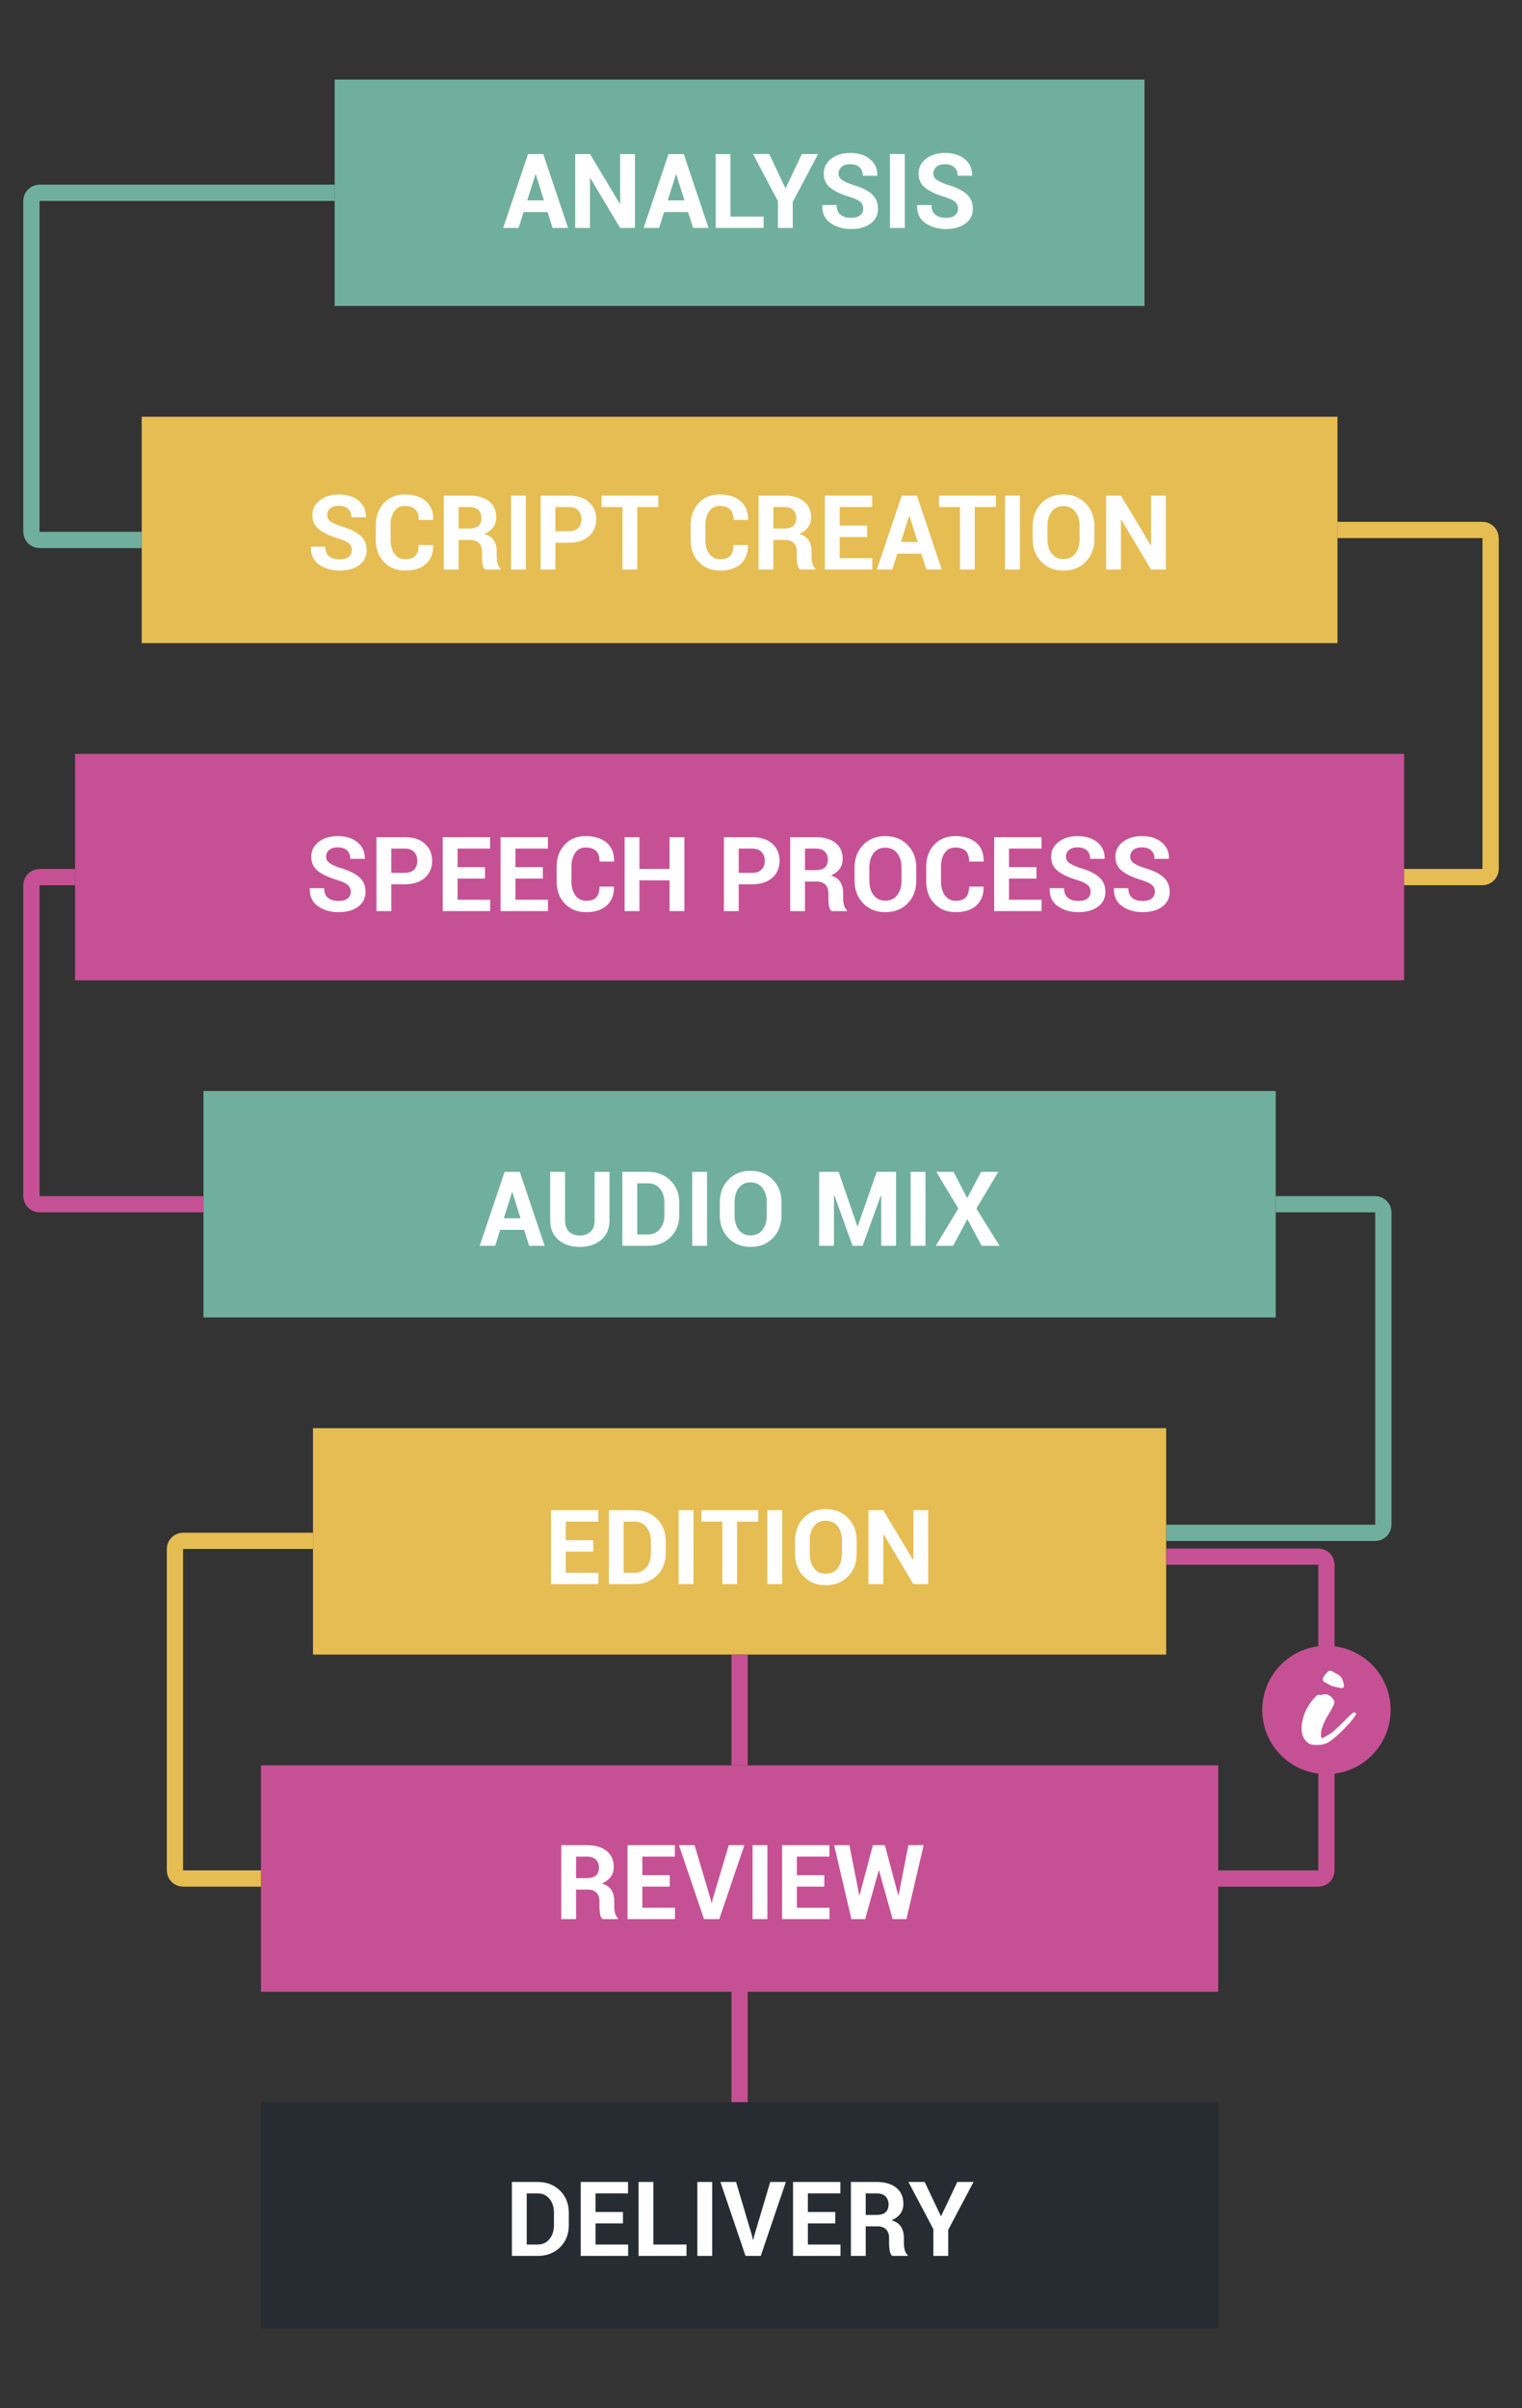 <?xml version="1.0" encoding="utf-8"?>
<!-- Generator: Adobe Illustrator 16.0.0, SVG Export Plug-In . SVG Version: 6.00 Build 0)  -->
<!DOCTYPE svg PUBLIC "-//W3C//DTD SVG 1.1//EN" "http://www.w3.org/Graphics/SVG/1.1/DTD/svg11.dtd">
<svg version="1.1" id="Capa_1" xmlns="http://www.w3.org/2000/svg" xmlns:xlink="http://www.w3.org/1999/xlink" x="0px" y="0px"
	 width="936.563px" height="1481.703px" viewBox="0 0 936.563 1481.703" enable-background="new 0 0 936.563 1481.703"
	 xml:space="preserve">
<rect x="0" y="0" width="936.563" height="1481.703" fill="#333333" stroke="none"/>
<g>
	<g>
		<rect x="205.932" y="48.961" fill="#70AF9D" width="498.349" height="139.313"/>
		<g>
			<path fill="#FFFFFF" d="M336.944,130.458h-14.75l-3.063,9.813h-9.532l15.345-45.502h9.344l15.282,45.502h-9.531L336.944,130.458z
				 M324.444,123.302h10.281l-5.031-16.032h-0.188L324.444,123.302z"/>
			<path fill="#FFFFFF" d="M390.728,140.271h-9.125l-18.345-30.689l-0.188,0.031v30.658h-9.126V94.769h9.126l18.345,30.658
				l0.188-0.031V94.769h9.125V140.271z"/>
			<path fill="#FFFFFF" d="M423.385,130.458h-14.75l-3.063,9.813h-9.532l15.345-45.502h9.344l15.282,45.502h-9.531L423.385,130.458z
				 M410.885,123.302h10.281l-5.031-16.032h-0.188L410.885,123.302z"/>
			<path fill="#FFFFFF" d="M449.513,133.271h20.376v7h-29.502V94.769h9.126V133.271z"/>
			<path fill="#FFFFFF" d="M483.295,115.739h0.188l9.938-20.97h10l-15.595,29.501v16.001h-9.125v-16.47l-15.345-29.033h10.001
				L483.295,115.739z"/>
			<path fill="#FFFFFF" d="M531.172,128.396c0-1.75-0.609-3.157-1.828-4.219s-3.359-2.063-6.422-3
				c-5.25-1.583-9.234-3.448-11.954-5.594c-2.719-2.146-4.078-5.073-4.078-8.781c0-3.729,1.531-6.776,4.594-9.141
				c3.063-2.365,6.97-3.547,11.72-3.547c5.042,0,9.099,1.271,12.173,3.813c3.072,2.542,4.557,5.875,4.453,10l-0.063,0.188h-8.845
				c0-2.271-0.688-4.016-2.063-5.235s-3.302-1.828-5.781-1.828c-2.25,0-3.99,0.542-5.219,1.625
				c-1.229,1.083-1.844,2.469-1.844,4.157c0,1.542,0.666,2.808,2,3.797c1.333,0.99,3.635,2.037,6.906,3.141
				c5,1.417,8.813,3.266,11.438,5.547s3.938,5.287,3.938,9.016c0,3.896-1.521,6.969-4.563,9.219
				c-3.042,2.25-7.063,3.375-12.063,3.375c-4.896,0-9.1-1.219-12.61-3.656c-3.511-2.438-5.214-6.073-5.109-10.907l0.063-0.188h8.845
				c0,2.688,0.791,4.667,2.375,5.938c1.583,1.271,3.729,1.906,6.438,1.906c2.438,0,4.297-0.51,5.578-1.531
				C530.531,131.469,531.172,130.104,531.172,128.396z"/>
			<path fill="#FFFFFF" d="M556.768,140.271h-9.126V94.769h9.126V140.271z"/>
			<path fill="#FFFFFF" d="M589.519,128.396c0-1.75-0.609-3.157-1.828-4.219s-3.359-2.063-6.422-3
				c-5.25-1.583-9.234-3.448-11.954-5.594c-2.719-2.146-4.078-5.073-4.078-8.781c0-3.729,1.531-6.776,4.594-9.141
				c3.063-2.365,6.97-3.547,11.72-3.547c5.042,0,9.099,1.271,12.173,3.813c3.072,2.542,4.557,5.875,4.453,10l-0.063,0.188h-8.845
				c0-2.271-0.688-4.016-2.063-5.235s-3.302-1.828-5.781-1.828c-2.25,0-3.99,0.542-5.219,1.625
				c-1.229,1.083-1.844,2.469-1.844,4.157c0,1.542,0.666,2.808,2,3.797c1.333,0.99,3.635,2.037,6.906,3.141
				c5,1.417,8.813,3.266,11.438,5.547s3.938,5.287,3.938,9.016c0,3.896-1.521,6.969-4.563,9.219
				c-3.042,2.25-7.063,3.375-12.063,3.375c-4.896,0-9.1-1.219-12.61-3.656c-3.511-2.438-5.214-6.073-5.109-10.907l0.063-0.188h8.845
				c0,2.688,0.791,4.667,2.375,5.938c1.583,1.271,3.729,1.906,6.438,1.906c2.438,0,4.297-0.51,5.578-1.531
				C588.878,131.469,589.519,130.104,589.519,128.396z"/>
		</g>
	</g>
	<g>
		<rect x="87.2" y="256.411" fill="#E6BD53" width="735.813" height="139.314"/>
		<g>
			<path fill="#FFFFFF" d="M216.5,338.562c0-1.75-0.609-3.157-1.828-4.219s-3.359-2.063-6.422-3
				c-5.25-1.583-9.234-3.448-11.954-5.594c-2.719-2.146-4.078-5.073-4.078-8.781c0-3.729,1.531-6.776,4.594-9.141
				c3.063-2.365,6.97-3.547,11.72-3.547c5.042,0,9.099,1.271,12.173,3.813c3.072,2.542,4.557,5.875,4.453,10l-0.063,0.188h-8.845
				c0-2.271-0.688-4.016-2.063-5.235s-3.302-1.828-5.781-1.828c-2.25,0-3.99,0.542-5.219,1.625
				c-1.229,1.083-1.844,2.469-1.844,4.157c0,1.542,0.666,2.808,2,3.797c1.333,0.99,3.635,2.037,6.906,3.141
				c5,1.417,8.813,3.266,11.438,5.547s3.938,5.287,3.938,9.016c0,3.896-1.521,6.969-4.563,9.219
				c-3.042,2.25-7.063,3.375-12.063,3.375c-4.896,0-9.1-1.219-12.61-3.656c-3.511-2.438-5.214-6.073-5.109-10.907l0.063-0.188h8.845
				c0,2.688,0.791,4.667,2.375,5.938c1.583,1.271,3.729,1.906,6.438,1.906c2.438,0,4.297-0.51,5.578-1.531
				C215.86,341.635,216.5,340.27,216.5,338.562z"/>
			<path fill="#FFFFFF" d="M266.472,335.374l0.063,0.188c0.083,4.855-1.396,8.657-4.438,11.407c-3.042,2.75-7.24,4.125-12.595,4.125
				c-5.459,0-9.865-1.755-13.22-5.266s-5.031-8.047-5.031-13.61v-9.032c0-5.542,1.636-10.079,4.906-13.61
				c3.271-3.532,7.563-5.297,12.876-5.297c5.542,0,9.876,1.354,13.001,4.063s4.646,6.521,4.563,11.438l-0.063,0.188h-8.875
				c0-2.917-0.704-5.089-2.11-6.516c-1.406-1.427-3.578-2.141-6.516-2.141c-2.729,0-4.859,1.099-6.391,3.297
				c-1.531,2.199-2.297,5.037-2.297,8.516v9.094c0,3.5,0.807,6.355,2.422,8.563c1.614,2.208,3.859,3.313,6.734,3.313
				c2.729,0,4.766-0.713,6.109-2.141c1.344-1.427,2.017-3.62,2.017-6.579H266.472z"/>
			<path fill="#FFFFFF" d="M282.192,332.249v18.188h-9.126v-45.502h15.751c5.188,0,9.245,1.183,12.173,3.547
				c2.927,2.365,4.391,5.662,4.391,9.891c0,2.333-0.62,4.349-1.859,6.047c-1.24,1.698-3.047,3.068-5.422,4.11
				c2.688,0.792,4.619,2.115,5.797,3.969c1.177,1.854,1.766,4.146,1.766,6.875v3.344c0,1.271,0.172,2.599,0.516,3.985
				s0.932,2.412,1.766,3.078v0.656h-9.406c-0.834-0.667-1.371-1.771-1.61-3.313s-0.359-3.032-0.359-4.469v-3.219
				c0-2.271-0.62-4.037-1.859-5.297c-1.239-1.26-2.995-1.891-5.266-1.891H282.192z M282.192,325.217h6.469
				c2.563,0,4.469-0.542,5.719-1.625c1.25-1.083,1.875-2.688,1.875-4.813c0-2.083-0.63-3.74-1.891-4.969
				c-1.261-1.229-3.109-1.844-5.547-1.844h-6.625V325.217z"/>
			<path fill="#FFFFFF" d="M323.6,350.437h-9.126v-45.502h9.126V350.437z"/>
			<path fill="#FFFFFF" d="M341.757,333.936v16.501h-9.126v-45.502h17.407c5.229,0,9.345,1.333,12.345,4s4.5,6.177,4.5,10.532
				s-1.5,7.855-4.5,10.5c-3,2.646-7.115,3.969-12.345,3.969H341.757z M341.757,326.905h8.281c2.542,0,4.469-0.692,5.781-2.079
				c1.313-1.385,1.97-3.151,1.97-5.297c0-2.188-0.652-3.995-1.954-5.422c-1.302-1.427-3.234-2.141-5.797-2.141h-8.281V326.905z"/>
			<path fill="#FFFFFF" d="M405.135,311.967h-13.001v38.471h-9.125v-38.471h-12.813v-7.032h34.939V311.967z"/>
			<path fill="#FFFFFF" d="M460.2,335.374l0.063,0.188c0.083,4.855-1.396,8.657-4.438,11.407c-3.042,2.75-7.24,4.125-12.595,4.125
				c-5.459,0-9.865-1.755-13.22-5.266s-5.031-8.047-5.031-13.61v-9.032c0-5.542,1.636-10.079,4.906-13.61
				c3.271-3.532,7.563-5.297,12.876-5.297c5.542,0,9.876,1.354,13.001,4.063s4.646,6.521,4.563,11.438l-0.063,0.188h-8.875
				c0-2.917-0.704-5.089-2.11-6.516c-1.406-1.427-3.578-2.141-6.516-2.141c-2.729,0-4.859,1.099-6.391,3.297
				c-1.531,2.199-2.297,5.037-2.297,8.516v9.094c0,3.5,0.807,6.355,2.422,8.563c1.614,2.208,3.859,3.313,6.734,3.313
				c2.729,0,4.766-0.713,6.109-2.141c1.344-1.427,2.017-3.62,2.017-6.579H460.2z"/>
			<path fill="#FFFFFF" d="M475.92,332.249v18.188h-9.126v-45.502h15.751c5.188,0,9.245,1.183,12.173,3.547
				c2.927,2.365,4.391,5.662,4.391,9.891c0,2.333-0.62,4.349-1.859,6.047c-1.24,1.698-3.047,3.068-5.422,4.11
				c2.688,0.792,4.619,2.115,5.797,3.969c1.177,1.854,1.766,4.146,1.766,6.875v3.344c0,1.271,0.172,2.599,0.516,3.985
				s0.932,2.412,1.766,3.078v0.656h-9.406c-0.834-0.667-1.371-1.771-1.61-3.313s-0.359-3.032-0.359-4.469v-3.219
				c0-2.271-0.62-4.037-1.859-5.297c-1.239-1.26-2.995-1.891-5.266-1.891H475.92z M475.92,325.217h6.469
				c2.563,0,4.469-0.542,5.719-1.625c1.25-1.083,1.875-2.688,1.875-4.813c0-2.083-0.63-3.74-1.891-4.969
				c-1.261-1.229-3.109-1.844-5.547-1.844h-6.625V325.217z"/>
			<path fill="#FFFFFF" d="M533.579,330.436h-16.876v13h20.063v7h-29.189v-45.502h29.127v7.032h-20.001v11.438h16.876V330.436z"/>
			<path fill="#FFFFFF" d="M566.893,340.624h-14.75l-3.063,9.813h-9.532l15.345-45.502h9.344l15.282,45.502h-9.531L566.893,340.624z
				 M554.393,333.468h10.281l-5.031-16.032h-0.188L554.393,333.468z"/>
			<path fill="#FFFFFF" d="M612.833,311.967h-13.001v38.471h-9.125v-38.471h-12.813v-7.032h34.939V311.967z"/>
			<path fill="#FFFFFF" d="M627.584,350.437h-9.126v-45.502h9.126V350.437z"/>
			<path fill="#FFFFFF" d="M673.43,331.78c0,5.605-1.761,10.225-5.281,13.86c-3.521,3.636-8.105,5.453-13.751,5.453
				c-5.625,0-10.188-1.823-13.688-5.469c-3.5-3.646-5.25-8.261-5.25-13.845v-8.188c0-5.563,1.745-10.172,5.234-13.829
				c3.49-3.657,8.037-5.485,13.642-5.485c5.646,0,10.24,1.828,13.782,5.485c3.542,3.656,5.313,8.266,5.313,13.829V331.78z
				 M664.336,323.53c0-3.542-0.886-6.448-2.656-8.719c-1.771-2.271-4.22-3.406-7.345-3.406c-3.084,0-5.484,1.136-7.203,3.406
				c-1.719,2.271-2.578,5.178-2.578,8.719v8.25c0,3.604,0.864,6.542,2.594,8.813c1.729,2.271,4.146,3.406,7.25,3.406
				c3.125,0,5.563-1.135,7.313-3.406c1.75-2.271,2.625-5.208,2.625-8.813V323.53z"/>
			<path fill="#FFFFFF" d="M717.432,350.437h-9.125l-18.345-30.689l-0.188,0.031v30.658h-9.126v-45.502h9.126l18.345,30.658
				l0.188-0.031v-30.626h9.125V350.437z"/>
		</g>
	</g>
	<g>
		<rect x="46.196" y="463.861" fill="#C55194" width="817.821" height="139.314"/>
		<g>
			<path fill="#FFFFFF" d="M215.813,548.728c0-1.75-0.609-3.157-1.828-4.219s-3.359-2.063-6.422-3
				c-5.25-1.583-9.234-3.448-11.954-5.594c-2.719-2.146-4.078-5.073-4.078-8.781c0-3.729,1.531-6.776,4.594-9.141
				c3.063-2.365,6.97-3.547,11.72-3.547c5.042,0,9.099,1.271,12.173,3.813c3.072,2.542,4.557,5.875,4.453,10l-0.063,0.188h-8.845
				c0-2.271-0.688-4.016-2.063-5.235s-3.302-1.828-5.781-1.828c-2.25,0-3.99,0.542-5.219,1.625
				c-1.229,1.083-1.844,2.469-1.844,4.157c0,1.542,0.666,2.808,2,3.797c1.333,0.99,3.635,2.037,6.906,3.141
				c5,1.417,8.813,3.266,11.438,5.547s3.938,5.287,3.938,9.016c0,3.896-1.521,6.969-4.563,9.219
				c-3.042,2.25-7.063,3.375-12.063,3.375c-4.896,0-9.1-1.219-12.61-3.656c-3.511-2.438-5.214-6.073-5.109-10.907l0.063-0.188h8.845
				c0,2.688,0.791,4.667,2.375,5.938c1.583,1.271,3.729,1.906,6.438,1.906c2.438,0,4.297-0.51,5.578-1.531
				C215.172,551.801,215.813,550.436,215.813,548.728z"/>
			<path fill="#FFFFFF" d="M240.783,544.102v16.501h-9.126v-45.502h17.407c5.229,0,9.345,1.333,12.345,4s4.5,6.177,4.5,10.532
				s-1.5,7.855-4.5,10.5c-3,2.646-7.115,3.969-12.345,3.969H240.783z M240.783,537.071h8.281c2.542,0,4.469-0.692,5.781-2.079
				c1.313-1.385,1.97-3.151,1.97-5.297c0-2.188-0.652-3.995-1.954-5.422c-1.302-1.427-3.234-2.141-5.797-2.141h-8.281V537.071z"/>
			<path fill="#FFFFFF" d="M298.443,540.602h-16.876v13h20.063v7h-29.189v-45.502h29.127v7.032h-20.001v11.438h16.876V540.602z"/>
			<path fill="#FFFFFF" d="M334.038,540.602h-16.876v13h20.063v7h-29.189v-45.502h29.127v7.032h-20.001v11.438h16.876V540.602z"/>
			<path fill="#FFFFFF" d="M377.759,545.54l0.063,0.188c0.083,4.855-1.396,8.657-4.438,11.407c-3.042,2.75-7.24,4.125-12.595,4.125
				c-5.459,0-9.865-1.755-13.22-5.266s-5.031-8.047-5.031-13.61v-9.032c0-5.542,1.636-10.079,4.906-13.61
				c3.271-3.532,7.563-5.297,12.876-5.297c5.542,0,9.876,1.354,13.001,4.063s4.646,6.521,4.563,11.438l-0.063,0.188h-8.875
				c0-2.917-0.704-5.089-2.11-6.516c-1.406-1.427-3.578-2.141-6.516-2.141c-2.729,0-4.859,1.099-6.391,3.297
				c-1.531,2.199-2.297,5.037-2.297,8.516v9.094c0,3.5,0.807,6.355,2.422,8.563c1.614,2.208,3.859,3.313,6.734,3.313
				c2.729,0,4.766-0.713,6.109-2.141c1.344-1.427,2.017-3.62,2.017-6.579H377.759z"/>
			<path fill="#FFFFFF" d="M421.136,560.603h-9.125v-18.907h-18.532v18.907h-9.126v-45.502h9.126v19.563h18.532v-19.563h9.125
				V560.603z"/>
			<path fill="#FFFFFF" d="M454.575,544.102v16.501h-9.126v-45.502h17.407c5.229,0,9.345,1.333,12.345,4s4.5,6.177,4.5,10.532
				s-1.5,7.855-4.5,10.5c-3,2.646-7.115,3.969-12.345,3.969H454.575z M454.575,537.071h8.281c2.542,0,4.469-0.692,5.781-2.079
				c1.313-1.385,1.97-3.151,1.97-5.297c0-2.188-0.652-3.995-1.954-5.422c-1.302-1.427-3.234-2.141-5.797-2.141h-8.281V537.071z"/>
			<path fill="#FFFFFF" d="M495.359,542.415v18.188h-9.126v-45.502h15.751c5.188,0,9.245,1.183,12.173,3.547
				c2.927,2.365,4.391,5.662,4.391,9.891c0,2.333-0.62,4.349-1.859,6.047c-1.24,1.698-3.047,3.068-5.422,4.11
				c2.688,0.792,4.619,2.115,5.797,3.969c1.177,1.854,1.766,4.146,1.766,6.875v3.344c0,1.271,0.172,2.599,0.516,3.985
				s0.932,2.412,1.766,3.078v0.656h-9.406c-0.834-0.667-1.371-1.771-1.61-3.313s-0.359-3.032-0.359-4.469v-3.219
				c0-2.271-0.62-4.037-1.859-5.297c-1.239-1.26-2.995-1.891-5.266-1.891H495.359z M495.359,535.383h6.469
				c2.563,0,4.469-0.542,5.719-1.625c1.25-1.083,1.875-2.688,1.875-4.813c0-2.083-0.63-3.74-1.891-4.969
				c-1.261-1.229-3.109-1.844-5.547-1.844h-6.625V535.383z"/>
			<path fill="#FFFFFF" d="M563.83,541.946c0,5.605-1.761,10.225-5.281,13.86c-3.521,3.636-8.105,5.453-13.751,5.453
				c-5.625,0-10.188-1.823-13.688-5.469c-3.5-3.646-5.25-8.261-5.25-13.845v-8.188c0-5.563,1.745-10.172,5.234-13.829
				c3.49-3.657,8.037-5.485,13.642-5.485c5.646,0,10.24,1.828,13.782,5.485c3.542,3.656,5.313,8.266,5.313,13.829V541.946z
				 M554.737,533.696c0-3.542-0.886-6.448-2.656-8.719c-1.771-2.271-4.22-3.406-7.345-3.406c-3.084,0-5.484,1.136-7.203,3.406
				c-1.719,2.271-2.578,5.178-2.578,8.719v8.25c0,3.604,0.864,6.542,2.594,8.813c1.729,2.271,4.146,3.406,7.25,3.406
				c3.125,0,5.563-1.135,7.313-3.406c1.75-2.271,2.625-5.208,2.625-8.813V533.696z"/>
			<path fill="#FFFFFF" d="M605.176,545.54l0.063,0.188c0.083,4.855-1.396,8.657-4.438,11.407c-3.042,2.75-7.24,4.125-12.595,4.125
				c-5.459,0-9.865-1.755-13.22-5.266s-5.031-8.047-5.031-13.61v-9.032c0-5.542,1.636-10.079,4.906-13.61
				c3.271-3.532,7.563-5.297,12.876-5.297c5.542,0,9.876,1.354,13.001,4.063s4.646,6.521,4.563,11.438l-0.063,0.188h-8.875
				c0-2.917-0.704-5.089-2.11-6.516c-1.406-1.427-3.578-2.141-6.516-2.141c-2.729,0-4.859,1.099-6.391,3.297
				c-1.531,2.199-2.297,5.037-2.297,8.516v9.094c0,3.5,0.807,6.355,2.422,8.563c1.614,2.208,3.859,3.313,6.734,3.313
				c2.729,0,4.766-0.713,6.109-2.141c1.344-1.427,2.017-3.62,2.017-6.579H605.176z"/>
			<path fill="#FFFFFF" d="M637.773,540.602h-16.876v13h20.063v7h-29.189v-45.502h29.127v7.032h-20.001v11.438h16.876V540.602z"/>
			<path fill="#FFFFFF" d="M671.085,548.728c0-1.75-0.609-3.157-1.828-4.219s-3.359-2.063-6.422-3
				c-5.25-1.583-9.234-3.448-11.954-5.594c-2.719-2.146-4.078-5.073-4.078-8.781c0-3.729,1.531-6.776,4.594-9.141
				c3.063-2.365,6.97-3.547,11.72-3.547c5.042,0,9.099,1.271,12.173,3.813c3.072,2.542,4.557,5.875,4.453,10l-0.063,0.188h-8.845
				c0-2.271-0.688-4.016-2.063-5.235s-3.302-1.828-5.781-1.828c-2.25,0-3.99,0.542-5.219,1.625
				c-1.229,1.083-1.844,2.469-1.844,4.157c0,1.542,0.666,2.808,2,3.797c1.333,0.99,3.635,2.037,6.906,3.141
				c5,1.417,8.813,3.266,11.438,5.547s3.938,5.287,3.938,9.016c0,3.896-1.521,6.969-4.563,9.219
				c-3.042,2.25-7.063,3.375-12.063,3.375c-4.896,0-9.1-1.219-12.61-3.656c-3.511-2.438-5.214-6.073-5.109-10.907l0.063-0.188h8.845
				c0,2.688,0.791,4.667,2.375,5.938c1.583,1.271,3.729,1.906,6.438,1.906c2.438,0,4.297-0.51,5.578-1.531
				C670.445,551.801,671.085,550.436,671.085,548.728z"/>
			<path fill="#FFFFFF" d="M710.65,548.728c0-1.75-0.609-3.157-1.828-4.219s-3.359-2.063-6.422-3
				c-5.25-1.583-9.234-3.448-11.954-5.594c-2.719-2.146-4.078-5.073-4.078-8.781c0-3.729,1.531-6.776,4.594-9.141
				c3.063-2.365,6.97-3.547,11.72-3.547c5.042,0,9.099,1.271,12.173,3.813c3.072,2.542,4.557,5.875,4.453,10l-0.063,0.188H710.4
				c0-2.271-0.688-4.016-2.063-5.235s-3.302-1.828-5.781-1.828c-2.25,0-3.99,0.542-5.219,1.625
				c-1.229,1.083-1.844,2.469-1.844,4.157c0,1.542,0.666,2.808,2,3.797c1.333,0.99,3.635,2.037,6.906,3.141
				c5,1.417,8.813,3.266,11.438,5.547s3.938,5.287,3.938,9.016c0,3.896-1.521,6.969-4.563,9.219
				c-3.042,2.25-7.063,3.375-12.063,3.375c-4.896,0-9.1-1.219-12.61-3.656c-3.511-2.438-5.214-6.073-5.109-10.907l0.063-0.188h8.845
				c0,2.688,0.791,4.667,2.375,5.938c1.583,1.271,3.729,1.906,6.438,1.906c2.438,0,4.297-0.51,5.578-1.531
				C710.009,551.801,710.65,550.436,710.65,548.728z"/>
		</g>
	</g>
	<g>
		<rect x="125.202" y="671.308" fill="#70AF9D" width="659.811" height="139.313"/>
		<g>
			<path fill="#FFFFFF" d="M322.522,756.747h-14.75l-3.063,9.813h-9.532l15.345-45.502h9.344l15.282,45.502h-9.531L322.522,756.747z
				 M310.022,749.591h10.281l-5.031-16.032h-0.188L310.022,749.591z"/>
			<path fill="#FFFFFF" d="M375.056,721.058v29.783c0,5.125-1.698,9.137-5.094,12.032c-3.396,2.896-7.803,4.344-13.22,4.344
				c-5.396,0-9.776-1.448-13.142-4.344c-3.364-2.896-5.047-6.907-5.047-12.032v-29.783h9.157v29.783c0,3.042,0.813,5.365,2.438,6.97
				s3.822,2.406,6.594,2.406c2.813,0,5.042-0.802,6.688-2.406c1.646-1.604,2.47-3.928,2.47-6.97v-29.783H375.056z"/>
			<path fill="#FFFFFF" d="M382.962,766.56v-45.502h15.876c5.563,0,10.146,1.776,13.751,5.329c3.604,3.552,5.406,8.11,5.406,13.672
				v7.532c0,5.584-1.803,10.142-5.406,13.673c-3.604,3.531-8.188,5.297-13.751,5.297H382.962z M392.088,728.09v31.471h6.75
				c3,0,5.417-1.12,7.25-3.36c1.834-2.239,2.751-5.109,2.751-8.609v-7.594c0-3.479-0.917-6.333-2.751-8.563
				c-1.833-2.229-4.25-3.344-7.25-3.344H392.088z"/>
			<path fill="#FFFFFF" d="M435.06,766.56h-9.126v-45.502h9.126V766.56z"/>
			<path fill="#FFFFFF" d="M480.905,747.903c0,5.604-1.761,10.225-5.281,13.86c-3.521,3.636-8.105,5.453-13.751,5.453
				c-5.625,0-10.188-1.823-13.688-5.469c-3.5-3.646-5.25-8.261-5.25-13.845v-8.188c0-5.563,1.745-10.172,5.234-13.829
				c3.49-3.657,8.037-5.485,13.642-5.485c5.646,0,10.24,1.828,13.782,5.485c3.542,3.656,5.313,8.266,5.313,13.829V747.903z
				 M471.811,739.653c0-3.542-0.886-6.448-2.656-8.719c-1.771-2.271-4.22-3.406-7.345-3.406c-3.084,0-5.484,1.136-7.203,3.406
				c-1.719,2.271-2.578,5.178-2.578,8.719v8.25c0,3.604,0.864,6.542,2.594,8.813c1.729,2.271,4.146,3.407,7.25,3.407
				c3.125,0,5.563-1.136,7.313-3.407c1.75-2.271,2.625-5.208,2.625-8.813V739.653z"/>
			<path fill="#FFFFFF" d="M527.595,754.591h0.188l11.688-33.533h11.907v45.502h-9.126v-31.064l-0.188-0.031l-11.25,31.095h-6.188
				l-11.25-31.158l-0.188,0.031v31.126h-9.126v-45.502h11.97L527.595,754.591z"/>
			<path fill="#FFFFFF" d="M569.503,766.56h-9.126v-45.502h9.126V766.56z"/>
			<path fill="#FFFFFF" d="M595.16,737.184l8.531-16.126h10.626l-13.501,22.564l14.282,22.938h-11.031l-8.782-16.407l-8.781,16.407
				h-10.657l13.845-22.938l-13.501-22.564h10.563L595.16,737.184z"/>
		</g>
	</g>
	<g>
		<rect x="192.61" y="878.756" fill="#E6BD53" width="524.995" height="139.314"/>
		<g>
			<path fill="#FFFFFF" d="M365.04,954.723h-16.876v13.001h20.063v7h-29.189v-45.502h29.127v7.031h-20.001v11.438h16.876V954.723z"
				/>
			<path fill="#FFFFFF" d="M374.634,974.724v-45.502h15.876c5.563,0,10.146,1.776,13.751,5.328
				c3.604,3.553,5.406,8.109,5.406,13.673v7.531c0,5.584-1.803,10.142-5.406,13.673c-3.604,3.531-8.188,5.297-13.751,5.297H374.634z
				 M383.76,936.254v31.471h6.75c3,0,5.417-1.12,7.25-3.36c1.834-2.239,2.751-5.109,2.751-8.609v-7.594
				c0-3.479-0.917-6.334-2.751-8.563c-1.833-2.229-4.25-3.344-7.25-3.344H383.76z"/>
			<path fill="#FFFFFF" d="M426.731,974.724h-9.126v-45.502h9.126V974.724z"/>
			<path fill="#FFFFFF" d="M466.576,936.254h-13.001v38.471h-9.125v-38.471h-12.813v-7.031h34.939V936.254z"/>
			<path fill="#FFFFFF" d="M481.327,974.724h-9.126v-45.502h9.126V974.724z"/>
			<path fill="#FFFFFF" d="M527.173,956.067c0,5.604-1.761,10.225-5.281,13.86c-3.521,3.636-8.105,5.453-13.751,5.453
				c-5.625,0-10.188-1.823-13.688-5.469c-3.5-3.646-5.25-8.261-5.25-13.845v-8.188c0-5.563,1.745-10.173,5.234-13.829
				c3.49-3.656,8.037-5.484,13.642-5.484c5.646,0,10.24,1.828,13.782,5.484s5.313,8.266,5.313,13.829V956.067z M518.079,947.817
				c0-3.542-0.886-6.448-2.656-8.72c-1.771-2.271-4.22-3.406-7.345-3.406c-3.084,0-5.484,1.136-7.203,3.406
				c-1.719,2.271-2.578,5.178-2.578,8.72v8.25c0,3.604,0.864,6.542,2.594,8.813c1.729,2.271,4.146,3.407,7.25,3.407
				c3.125,0,5.563-1.136,7.313-3.407c1.75-2.271,2.625-5.208,2.625-8.813V947.817z"/>
			<path fill="#FFFFFF" d="M571.175,974.724h-9.125l-18.345-30.689l-0.188,0.031v30.658h-9.126v-45.502h9.126l18.345,30.657
				l0.188-0.031v-30.626h9.125V974.724z"/>
		</g>
	</g>
	<g>
		<rect x="160.589" y="1086.207" fill="#C55194" width="589.036" height="139.313"/>
		<g>
			<path fill="#FFFFFF" d="M354.492,1162.655v18.188h-9.126v-45.502h15.751c5.188,0,9.245,1.183,12.173,3.547
				c2.927,2.364,4.391,5.662,4.391,9.891c0,2.334-0.62,4.35-1.859,6.048c-1.24,1.698-3.047,3.067-5.422,4.109
				c2.688,0.792,4.619,2.114,5.797,3.969c1.177,1.854,1.766,4.146,1.766,6.875v3.345c0,1.271,0.172,2.599,0.516,3.984
				s0.932,2.411,1.766,3.078v0.656h-9.406c-0.834-0.667-1.371-1.771-1.61-3.313s-0.359-3.031-0.359-4.469v-3.22
				c0-2.271-0.62-4.036-1.859-5.297c-1.239-1.26-2.995-1.891-5.266-1.891H354.492z M354.492,1155.624h6.469
				c2.563,0,4.469-0.542,5.719-1.625s1.875-2.688,1.875-4.813c0-2.083-0.63-3.739-1.891-4.969c-1.261-1.229-3.109-1.844-5.547-1.844
				h-6.625V1155.624z"/>
			<path fill="#FFFFFF" d="M412.152,1160.843h-16.876v13.001h20.063v7H386.15v-45.502h29.127v7.031h-20.001v11.438h16.876V1160.843z
				"/>
			<path fill="#FFFFFF" d="M437.246,1168.499l0.563,2.5h0.188l0.531-2.406l9.907-33.251h9.625l-15.47,45.502h-9.375l-15.438-45.502
				h9.626L437.246,1168.499z"/>
			<path fill="#FFFFFF" d="M472.217,1180.844h-9.126v-45.502h9.126V1180.844z"/>
			<path fill="#FFFFFF" d="M507.25,1160.843h-16.876v13.001h20.063v7h-29.189v-45.502h29.127v7.031h-20.001v11.438h16.876V1160.843z
				"/>
			<path fill="#FFFFFF" d="M552.752,1166.218h0.188l6.031-30.876h9.407l-10.626,45.502h-8.469l-8.376-29.971h-0.188l-8.344,29.971
				h-8.469l-10.626-45.502h9.407l6.063,30.845h0.188l8.188-30.845h7.376L552.752,1166.218z"/>
		</g>
	</g>
	<g>
		<rect x="160.589" y="1293.427" fill="#262C31" width="589.036" height="139.314"/>
		<g>
			<path fill="#FFFFFF" d="M314.99,1388.066v-45.502h15.876c5.563,0,10.146,1.776,13.751,5.328
				c3.604,3.553,5.406,8.109,5.406,13.673v7.531c0,5.584-1.803,10.142-5.406,13.673c-3.604,3.531-8.188,5.297-13.751,5.297H314.99z
				 M324.116,1349.595v31.471h6.75c3,0,5.417-1.12,7.25-3.36c1.834-2.239,2.751-5.109,2.751-8.609v-7.594
				c0-3.479-0.917-6.334-2.751-8.563c-1.833-2.229-4.25-3.344-7.25-3.344H324.116z"/>
			<path fill="#FFFFFF" d="M383.338,1368.065h-16.876v13.001h20.063v7h-29.189v-45.502h29.127v7.031h-20.001v11.438h16.876V1368.065
				z"/>
			<path fill="#FFFFFF" d="M402.058,1381.066h20.376v7h-29.502v-45.502h9.126V1381.066z"/>
			<path fill="#FFFFFF" d="M438.247,1388.066h-9.126v-45.502h9.126V1388.066z"/>
			<path fill="#FFFFFF" d="M462.78,1375.721l0.563,2.5h0.188l0.531-2.406l9.907-33.251h9.625l-15.47,45.502h-9.375l-15.438-45.502
				h9.626L462.78,1375.721z"/>
			<path fill="#FFFFFF" d="M514.001,1368.065h-16.876v13.001h20.063v7h-29.189v-45.502h29.127v7.031h-20.001v11.438h16.876V1368.065
				z"/>
			<path fill="#FFFFFF" d="M532.721,1369.878v18.188h-9.126v-45.502h15.751c5.188,0,9.245,1.183,12.173,3.547
				c2.927,2.364,4.391,5.662,4.391,9.891c0,2.334-0.62,4.35-1.859,6.048c-1.24,1.698-3.047,3.067-5.422,4.109
				c2.688,0.792,4.619,2.114,5.797,3.969c1.177,1.854,1.766,4.146,1.766,6.875v3.345c0,1.271,0.172,2.599,0.516,3.984
				s0.932,2.411,1.766,3.078v0.656h-9.406c-0.834-0.667-1.371-1.771-1.61-3.313s-0.359-3.031-0.359-4.469v-3.22
				c0-2.271-0.62-4.036-1.859-5.297c-1.239-1.26-2.995-1.891-5.266-1.891H532.721z M532.721,1362.846h6.469
				c2.563,0,4.469-0.542,5.719-1.625s1.875-2.688,1.875-4.813c0-2.083-0.63-3.739-1.891-4.969c-1.261-1.229-3.109-1.844-5.547-1.844
				h-6.625V1362.846z"/>
			<path fill="#FFFFFF" d="M578.942,1363.534h0.188l9.938-20.97h10l-15.595,29.501v16.001h-9.125v-16.47l-15.345-29.032h10.001
				L578.942,1363.534z"/>
		</g>
	</g>
	<g>
		<path fill="none" stroke="#70AF9D" stroke-width="10" stroke-miterlimit="10" d="M205.932,118.619H24.322c-2.75,0-5,2.25-5,5
			v203.606c0,2.75,2.25,5,5,5H87.2"/>
	</g>
	<g>
		<path fill="none" stroke="#C55194" stroke-width="10" stroke-miterlimit="10" d="M46.196,539.673H24.322c-2.75,0-5,2.25-5,5
			v191.291c0,2.75,2.25,5,5,5h100.881"/>
	</g>
	<g>
		<path fill="none" stroke="#E6BD53" stroke-width="10" stroke-miterlimit="10" d="M192.61,948.076h-79.96c-2.75,0-5,2.25-5,5
			v197.785c0,2.75,2.25,5,5,5h47.939"/>
	</g>
	<g>
		<path fill="none" stroke="#C55194" stroke-width="10" stroke-miterlimit="10" d="M717.605,957.822h93.617c2.75,0,5,2.25,5,5
			v188.039c0,2.75-2.25,5-5,5h-61.597"/>
	</g>
	<g>
		<path fill="none" stroke="#E6BD53" stroke-width="10" stroke-miterlimit="10" d="M823.014,326.067h89.228c2.75,0,5,2.25,5,5
			v203.606c0,2.75-2.25,5-5,5h-48.225"/>
	</g>
	<g>
		<path fill="none" stroke="#70AF9D" stroke-width="10" stroke-miterlimit="10" d="M785.013,740.964h61.226c2.75,0,5,2.25,5,5
			v192.201c0,2.75-2.25,5-5,5H717.605"/>
	</g>
	<g>
		<circle fill="#C55194" cx="816.222" cy="1052.138" r="39.502"/>
		<g>
			<path fill="#FFFFFF" d="M833.566,1053.631c0.42,0,0.697,0.207,0.839,0.631c0.138,0.42-0.073,0.984-0.634,1.682
				c-1.684,2.525-4.209,5.441-7.571,8.736c-3.367,3.297-6.247,5.719-8.631,7.26c-1.263,0.842-3.018,1.404-5.264,1.684h-2.944
				c-2.106,0.141-3.861-0.492-5.262-1.895c-1.404-1.402-2.313-2.947-2.737-4.629c-0.284-0.982-0.419-2.594-0.419-4.84l0.211-1.682
				c0-0.563,0.316-1.969,0.943-4.213c0.634-2.242,1.511-4.275,2.632-6.102c1.684-2.807,3.438-5.055,5.264-6.734
				c0.7-0.701,1.476-0.914,2.313-0.633c0.142,0.143,0.425,0.143,0.847,0c0.42-0.137,0.769-0.209,1.05-0.209
				c0.279-0.139,0.771-0.213,1.473-0.213c0.981,0,2.107,0.496,3.37,1.475c1.399,1.404,2.104,2.525,2.104,3.369
				c0,0.563-0.354,1.545-1.055,2.945c-0.704,1.402-1.44,2.734-2.209,3.998c-0.772,1.266-1.513,2.525-2.211,3.791
				c-0.985,1.963-1.823,4.068-2.522,6.309c-0.284,1.828-0.355,3.232-0.213,4.211c0.137,0.842,0.633,1.053,1.475,0.631
				c0.979-0.561,1.857-1.082,2.628-1.578c0.771-0.49,1.438-0.873,2.003-1.156c1.399-0.982,4.483-3.857,9.255-8.629
				c1.825-1.822,3.018-2.947,3.58-3.367C832.443,1053.912,833,1053.631,833.566,1053.631z M827.041,1037.426
				c0,0.283-0.144,0.563-0.423,0.842c-0.281,0.283-0.632,0.42-1.053,0.42h-0.421l-5.68-1.262c-0.284-0.139-0.948-0.525-2.003-1.156
				c-1.05-0.633-1.928-1.088-2.627-1.369c-0.705-0.561-0.984-1.264-0.845-2.107c0.845-1.818,1.963-3.291,3.37-4.418
				c0.695-0.42,1.399-0.488,2.104-0.209l4.417,2.525c1.121,0.703,1.892,1.756,2.317,3.156c0.279,0.705,0.554,1.754,0.842,3.156
				V1037.426z"/>
		</g>
	</g>
	
		<line fill="none" stroke="#C55194" stroke-width="10" stroke-miterlimit="10" x1="455.107" y1="1018.07" x2="455.107" y2="1086.207"/>
	
		<line fill="none" stroke="#C55194" stroke-width="10" stroke-miterlimit="10" x1="455.107" y1="1225.24" x2="455.107" y2="1293.427"/>
</g>
</svg>
